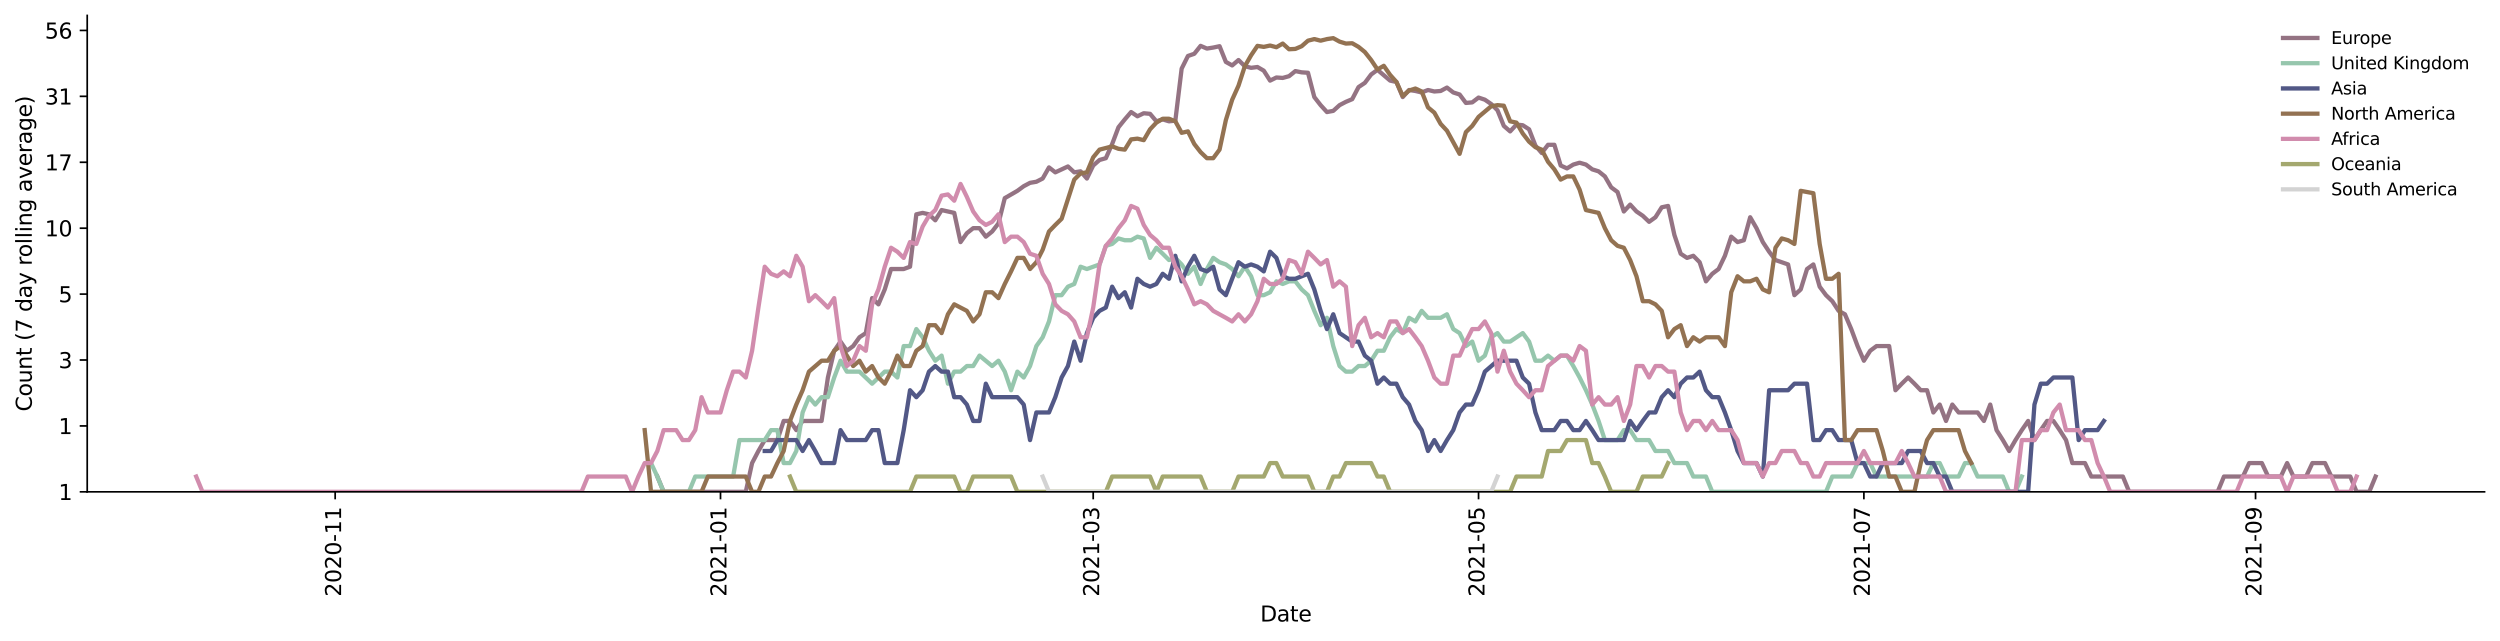 <?xml version="1.0" encoding="utf-8" standalone="no"?>
<!DOCTYPE svg PUBLIC "-//W3C//DTD SVG 1.1//EN"
  "http://www.w3.org/Graphics/SVG/1.1/DTD/svg11.dtd">
<svg height="298.621pt" version="1.1" viewBox="0 0 1163.803 298.621" width="1163.803pt" xmlns="http://www.w3.org/2000/svg" xmlns:xlink="http://www.w3.org/1999/xlink">
 <defs>
  <style type="text/css">*{stroke-linecap:butt;stroke-linejoin:round;}</style>
 </defs>
 <g id="figure_1">
  <g id="patch_1">
   <path d="M 0 298.621 
L 1163.803 298.621 
L 1163.803 0 
L 0 0 
z
" style="fill:#ffffff;"/>
  </g>
  <g id="axes_1">
   <g id="patch_2">
    <path d="M 40.603 228.96 
L 1156.603 228.96 
L 1156.603 7.2 
L 40.603 7.2 
z
" style="fill:#ffffff;"/>
   </g>
   <g id="matplotlib.axis_1">
    <g id="xtick_1">
     <g id="line2d_1">
      <defs>
       <path d="M 0 0 
L 0 3.5 
" id="mf8725aa352" style="stroke:#000000;stroke-width:0.8;"/>
      </defs>
      <g>
       <use style="stroke:#000000;stroke-width:0.8;" x="156.026" xlink:href="#mf8725aa352" y="228.96"/>
      </g>
     </g>
     <g id="text_1">
      <!-- 2020-11 -->
      <g transform="translate(158.785 277.743)rotate(-90)scale(0.1 -0.1)">
       <defs>
        <path d="M 1228 531 
L 3431 531 
L 3431 0 
L 469 0 
L 469 531 
Q 828 903 1448 1529 
Q 2069 2156 2228 2338 
Q 2531 2678 2651 2914 
Q 2772 3150 2772 3378 
Q 2772 3750 2511 3984 
Q 2250 4219 1831 4219 
Q 1534 4219 1204 4116 
Q 875 4013 500 3803 
L 500 4441 
Q 881 4594 1212 4672 
Q 1544 4750 1819 4750 
Q 2544 4750 2975 4387 
Q 3406 4025 3406 3419 
Q 3406 3131 3298 2873 
Q 3191 2616 2906 2266 
Q 2828 2175 2409 1742 
Q 1991 1309 1228 531 
z
" id="DejaVuSans-32" transform="scale(0.016)"/>
        <path d="M 2034 4250 
Q 1547 4250 1301 3770 
Q 1056 3291 1056 2328 
Q 1056 1369 1301 889 
Q 1547 409 2034 409 
Q 2525 409 2770 889 
Q 3016 1369 3016 2328 
Q 3016 3291 2770 3770 
Q 2525 4250 2034 4250 
z
M 2034 4750 
Q 2819 4750 3233 4129 
Q 3647 3509 3647 2328 
Q 3647 1150 3233 529 
Q 2819 -91 2034 -91 
Q 1250 -91 836 529 
Q 422 1150 422 2328 
Q 422 3509 836 4129 
Q 1250 4750 2034 4750 
z
" id="DejaVuSans-30" transform="scale(0.016)"/>
        <path d="M 313 2009 
L 1997 2009 
L 1997 1497 
L 313 1497 
L 313 2009 
z
" id="DejaVuSans-2d" transform="scale(0.016)"/>
        <path d="M 794 531 
L 1825 531 
L 1825 4091 
L 703 3866 
L 703 4441 
L 1819 4666 
L 2450 4666 
L 2450 531 
L 3481 531 
L 3481 0 
L 794 0 
L 794 531 
z
" id="DejaVuSans-31" transform="scale(0.016)"/>
       </defs>
       <use xlink:href="#DejaVuSans-32"/>
       <use x="63.623" xlink:href="#DejaVuSans-30"/>
       <use x="127.246" xlink:href="#DejaVuSans-32"/>
       <use x="190.869" xlink:href="#DejaVuSans-30"/>
       <use x="254.492" xlink:href="#DejaVuSans-2d"/>
       <use x="290.576" xlink:href="#DejaVuSans-31"/>
       <use x="354.199" xlink:href="#DejaVuSans-31"/>
      </g>
     </g>
    </g>
    <g id="xtick_2">
     <g id="line2d_2">
      <g>
       <use style="stroke:#000000;stroke-width:0.8;" x="335.409" xlink:href="#mf8725aa352" y="228.96"/>
      </g>
     </g>
     <g id="text_2">
      <!-- 2021-01 -->
      <g transform="translate(338.169 277.743)rotate(-90)scale(0.1 -0.1)">
       <use xlink:href="#DejaVuSans-32"/>
       <use x="63.623" xlink:href="#DejaVuSans-30"/>
       <use x="127.246" xlink:href="#DejaVuSans-32"/>
       <use x="190.869" xlink:href="#DejaVuSans-31"/>
       <use x="254.492" xlink:href="#DejaVuSans-2d"/>
       <use x="290.576" xlink:href="#DejaVuSans-30"/>
       <use x="354.199" xlink:href="#DejaVuSans-31"/>
      </g>
     </g>
    </g>
    <g id="xtick_3">
     <g id="line2d_3">
      <g>
       <use style="stroke:#000000;stroke-width:0.8;" x="508.911" xlink:href="#mf8725aa352" y="228.96"/>
      </g>
     </g>
     <g id="text_3">
      <!-- 2021-03 -->
      <g transform="translate(511.671 277.743)rotate(-90)scale(0.1 -0.1)">
       <defs>
        <path d="M 2597 2516 
Q 3050 2419 3304 2112 
Q 3559 1806 3559 1356 
Q 3559 666 3084 287 
Q 2609 -91 1734 -91 
Q 1441 -91 1130 -33 
Q 819 25 488 141 
L 488 750 
Q 750 597 1062 519 
Q 1375 441 1716 441 
Q 2309 441 2620 675 
Q 2931 909 2931 1356 
Q 2931 1769 2642 2001 
Q 2353 2234 1838 2234 
L 1294 2234 
L 1294 2753 
L 1863 2753 
Q 2328 2753 2575 2939 
Q 2822 3125 2822 3475 
Q 2822 3834 2567 4026 
Q 2313 4219 1838 4219 
Q 1578 4219 1281 4162 
Q 984 4106 628 3988 
L 628 4550 
Q 988 4650 1302 4700 
Q 1616 4750 1894 4750 
Q 2613 4750 3031 4423 
Q 3450 4097 3450 3541 
Q 3450 3153 3228 2886 
Q 3006 2619 2597 2516 
z
" id="DejaVuSans-33" transform="scale(0.016)"/>
       </defs>
       <use xlink:href="#DejaVuSans-32"/>
       <use x="63.623" xlink:href="#DejaVuSans-30"/>
       <use x="127.246" xlink:href="#DejaVuSans-32"/>
       <use x="190.869" xlink:href="#DejaVuSans-31"/>
       <use x="254.492" xlink:href="#DejaVuSans-2d"/>
       <use x="290.576" xlink:href="#DejaVuSans-30"/>
       <use x="354.199" xlink:href="#DejaVuSans-33"/>
      </g>
     </g>
    </g>
    <g id="xtick_4">
     <g id="line2d_4">
      <g>
       <use style="stroke:#000000;stroke-width:0.8;" x="688.295" xlink:href="#mf8725aa352" y="228.96"/>
      </g>
     </g>
     <g id="text_4">
      <!-- 2021-05 -->
      <g transform="translate(691.054 277.743)rotate(-90)scale(0.1 -0.1)">
       <defs>
        <path d="M 691 4666 
L 3169 4666 
L 3169 4134 
L 1269 4134 
L 1269 2991 
Q 1406 3038 1543 3061 
Q 1681 3084 1819 3084 
Q 2600 3084 3056 2656 
Q 3513 2228 3513 1497 
Q 3513 744 3044 326 
Q 2575 -91 1722 -91 
Q 1428 -91 1123 -41 
Q 819 9 494 109 
L 494 744 
Q 775 591 1075 516 
Q 1375 441 1709 441 
Q 2250 441 2565 725 
Q 2881 1009 2881 1497 
Q 2881 1984 2565 2268 
Q 2250 2553 1709 2553 
Q 1456 2553 1204 2497 
Q 953 2441 691 2322 
L 691 4666 
z
" id="DejaVuSans-35" transform="scale(0.016)"/>
       </defs>
       <use xlink:href="#DejaVuSans-32"/>
       <use x="63.623" xlink:href="#DejaVuSans-30"/>
       <use x="127.246" xlink:href="#DejaVuSans-32"/>
       <use x="190.869" xlink:href="#DejaVuSans-31"/>
       <use x="254.492" xlink:href="#DejaVuSans-2d"/>
       <use x="290.576" xlink:href="#DejaVuSans-30"/>
       <use x="354.199" xlink:href="#DejaVuSans-35"/>
      </g>
     </g>
    </g>
    <g id="xtick_5">
     <g id="line2d_5">
      <g>
       <use style="stroke:#000000;stroke-width:0.8;" x="867.678" xlink:href="#mf8725aa352" y="228.96"/>
      </g>
     </g>
     <g id="text_5">
      <!-- 2021-07 -->
      <g transform="translate(870.438 277.743)rotate(-90)scale(0.1 -0.1)">
       <defs>
        <path d="M 525 4666 
L 3525 4666 
L 3525 4397 
L 1831 0 
L 1172 0 
L 2766 4134 
L 525 4134 
L 525 4666 
z
" id="DejaVuSans-37" transform="scale(0.016)"/>
       </defs>
       <use xlink:href="#DejaVuSans-32"/>
       <use x="63.623" xlink:href="#DejaVuSans-30"/>
       <use x="127.246" xlink:href="#DejaVuSans-32"/>
       <use x="190.869" xlink:href="#DejaVuSans-31"/>
       <use x="254.492" xlink:href="#DejaVuSans-2d"/>
       <use x="290.576" xlink:href="#DejaVuSans-30"/>
       <use x="354.199" xlink:href="#DejaVuSans-37"/>
      </g>
     </g>
    </g>
    <g id="xtick_6">
     <g id="line2d_6">
      <g>
       <use style="stroke:#000000;stroke-width:0.8;" x="1050.002" xlink:href="#mf8725aa352" y="228.96"/>
      </g>
     </g>
     <g id="text_6">
      <!-- 2021-09 -->
      <g transform="translate(1052.762 277.743)rotate(-90)scale(0.1 -0.1)">
       <defs>
        <path d="M 703 97 
L 703 672 
Q 941 559 1184 500 
Q 1428 441 1663 441 
Q 2288 441 2617 861 
Q 2947 1281 2994 2138 
Q 2813 1869 2534 1725 
Q 2256 1581 1919 1581 
Q 1219 1581 811 2004 
Q 403 2428 403 3163 
Q 403 3881 828 4315 
Q 1253 4750 1959 4750 
Q 2769 4750 3195 4129 
Q 3622 3509 3622 2328 
Q 3622 1225 3098 567 
Q 2575 -91 1691 -91 
Q 1453 -91 1209 -44 
Q 966 3 703 97 
z
M 1959 2075 
Q 2384 2075 2632 2365 
Q 2881 2656 2881 3163 
Q 2881 3666 2632 3958 
Q 2384 4250 1959 4250 
Q 1534 4250 1286 3958 
Q 1038 3666 1038 3163 
Q 1038 2656 1286 2365 
Q 1534 2075 1959 2075 
z
" id="DejaVuSans-39" transform="scale(0.016)"/>
       </defs>
       <use xlink:href="#DejaVuSans-32"/>
       <use x="63.623" xlink:href="#DejaVuSans-30"/>
       <use x="127.246" xlink:href="#DejaVuSans-32"/>
       <use x="190.869" xlink:href="#DejaVuSans-31"/>
       <use x="254.492" xlink:href="#DejaVuSans-2d"/>
       <use x="290.576" xlink:href="#DejaVuSans-30"/>
       <use x="354.199" xlink:href="#DejaVuSans-39"/>
      </g>
     </g>
    </g>
    <g id="text_7">
     <!-- Date -->
     <g transform="translate(586.652 289.341)scale(0.1 -0.1)">
      <defs>
       <path d="M 1259 4147 
L 1259 519 
L 2022 519 
Q 2988 519 3436 956 
Q 3884 1394 3884 2338 
Q 3884 3275 3436 3711 
Q 2988 4147 2022 4147 
L 1259 4147 
z
M 628 4666 
L 1925 4666 
Q 3281 4666 3915 4102 
Q 4550 3538 4550 2338 
Q 4550 1131 3912 565 
Q 3275 0 1925 0 
L 628 0 
L 628 4666 
z
" id="DejaVuSans-44" transform="scale(0.016)"/>
       <path d="M 2194 1759 
Q 1497 1759 1228 1600 
Q 959 1441 959 1056 
Q 959 750 1161 570 
Q 1363 391 1709 391 
Q 2188 391 2477 730 
Q 2766 1069 2766 1631 
L 2766 1759 
L 2194 1759 
z
M 3341 1997 
L 3341 0 
L 2766 0 
L 2766 531 
Q 2569 213 2275 61 
Q 1981 -91 1556 -91 
Q 1019 -91 701 211 
Q 384 513 384 1019 
Q 384 1609 779 1909 
Q 1175 2209 1959 2209 
L 2766 2209 
L 2766 2266 
Q 2766 2663 2505 2880 
Q 2244 3097 1772 3097 
Q 1472 3097 1187 3025 
Q 903 2953 641 2809 
L 641 3341 
Q 956 3463 1253 3523 
Q 1550 3584 1831 3584 
Q 2591 3584 2966 3190 
Q 3341 2797 3341 1997 
z
" id="DejaVuSans-61" transform="scale(0.016)"/>
       <path d="M 1172 4494 
L 1172 3500 
L 2356 3500 
L 2356 3053 
L 1172 3053 
L 1172 1153 
Q 1172 725 1289 603 
Q 1406 481 1766 481 
L 2356 481 
L 2356 0 
L 1766 0 
Q 1100 0 847 248 
Q 594 497 594 1153 
L 594 3053 
L 172 3053 
L 172 3500 
L 594 3500 
L 594 4494 
L 1172 4494 
z
" id="DejaVuSans-74" transform="scale(0.016)"/>
       <path d="M 3597 1894 
L 3597 1613 
L 953 1613 
Q 991 1019 1311 708 
Q 1631 397 2203 397 
Q 2534 397 2845 478 
Q 3156 559 3463 722 
L 3463 178 
Q 3153 47 2828 -22 
Q 2503 -91 2169 -91 
Q 1331 -91 842 396 
Q 353 884 353 1716 
Q 353 2575 817 3079 
Q 1281 3584 2069 3584 
Q 2775 3584 3186 3129 
Q 3597 2675 3597 1894 
z
M 3022 2063 
Q 3016 2534 2758 2815 
Q 2500 3097 2075 3097 
Q 1594 3097 1305 2825 
Q 1016 2553 972 2059 
L 3022 2063 
z
" id="DejaVuSans-65" transform="scale(0.016)"/>
      </defs>
      <use xlink:href="#DejaVuSans-44"/>
      <use x="77.002" xlink:href="#DejaVuSans-61"/>
      <use x="138.281" xlink:href="#DejaVuSans-74"/>
      <use x="177.49" xlink:href="#DejaVuSans-65"/>
     </g>
    </g>
   </g>
   <g id="matplotlib.axis_2">
    <g id="ytick_1">
     <g id="line2d_7">
      <defs>
       <path d="M 0 0 
L -3.5 0 
" id="maf68c1c1a6" style="stroke:#000000;stroke-width:0.8;"/>
      </defs>
      <g>
       <use style="stroke:#000000;stroke-width:0.8;" x="40.603" xlink:href="#maf68c1c1a6" y="228.96"/>
      </g>
     </g>
     <g id="text_8">
      <!-- 1 -->
      <g transform="translate(27.241 232.759)scale(0.1 -0.1)">
       <use xlink:href="#DejaVuSans-31"/>
      </g>
     </g>
    </g>
    <g id="ytick_2">
     <g id="line2d_8">
      <g>
       <use style="stroke:#000000;stroke-width:0.8;" x="40.603" xlink:href="#maf68c1c1a6" y="198.276"/>
      </g>
     </g>
     <g id="text_9">
      <!-- 1 -->
      <g transform="translate(27.241 202.075)scale(0.1 -0.1)">
       <use xlink:href="#DejaVuSans-31"/>
      </g>
     </g>
    </g>
    <g id="ytick_3">
     <g id="line2d_9">
      <g>
       <use style="stroke:#000000;stroke-width:0.8;" x="40.603" xlink:href="#maf68c1c1a6" y="167.591"/>
      </g>
     </g>
     <g id="text_10">
      <!-- 3 -->
      <g transform="translate(27.241 171.391)scale(0.1 -0.1)">
       <use xlink:href="#DejaVuSans-33"/>
      </g>
     </g>
    </g>
    <g id="ytick_4">
     <g id="line2d_10">
      <g>
       <use style="stroke:#000000;stroke-width:0.8;" x="40.603" xlink:href="#maf68c1c1a6" y="136.907"/>
      </g>
     </g>
     <g id="text_11">
      <!-- 5 -->
      <g transform="translate(27.241 140.706)scale(0.1 -0.1)">
       <use xlink:href="#DejaVuSans-35"/>
      </g>
     </g>
    </g>
    <g id="ytick_5">
     <g id="line2d_11">
      <g>
       <use style="stroke:#000000;stroke-width:0.8;" x="40.603" xlink:href="#maf68c1c1a6" y="106.223"/>
      </g>
     </g>
     <g id="text_12">
      <!-- 10 -->
      <g transform="translate(20.878 110.022)scale(0.1 -0.1)">
       <use xlink:href="#DejaVuSans-31"/>
       <use x="63.623" xlink:href="#DejaVuSans-30"/>
      </g>
     </g>
    </g>
    <g id="ytick_6">
     <g id="line2d_12">
      <g>
       <use style="stroke:#000000;stroke-width:0.8;" x="40.603" xlink:href="#maf68c1c1a6" y="75.539"/>
      </g>
     </g>
     <g id="text_13">
      <!-- 17 -->
      <g transform="translate(20.878 79.338)scale(0.1 -0.1)">
       <use xlink:href="#DejaVuSans-31"/>
       <use x="63.623" xlink:href="#DejaVuSans-37"/>
      </g>
     </g>
    </g>
    <g id="ytick_7">
     <g id="line2d_13">
      <g>
       <use style="stroke:#000000;stroke-width:0.8;" x="40.603" xlink:href="#maf68c1c1a6" y="44.854"/>
      </g>
     </g>
     <g id="text_14">
      <!-- 31 -->
      <g transform="translate(20.878 48.653)scale(0.1 -0.1)">
       <use xlink:href="#DejaVuSans-33"/>
       <use x="63.623" xlink:href="#DejaVuSans-31"/>
      </g>
     </g>
    </g>
    <g id="ytick_8">
     <g id="line2d_14">
      <g>
       <use style="stroke:#000000;stroke-width:0.8;" x="40.603" xlink:href="#maf68c1c1a6" y="14.17"/>
      </g>
     </g>
     <g id="text_15">
      <!-- 56 -->
      <g transform="translate(20.878 17.969)scale(0.1 -0.1)">
       <defs>
        <path d="M 2113 2584 
Q 1688 2584 1439 2293 
Q 1191 2003 1191 1497 
Q 1191 994 1439 701 
Q 1688 409 2113 409 
Q 2538 409 2786 701 
Q 3034 994 3034 1497 
Q 3034 2003 2786 2293 
Q 2538 2584 2113 2584 
z
M 3366 4563 
L 3366 3988 
Q 3128 4100 2886 4159 
Q 2644 4219 2406 4219 
Q 1781 4219 1451 3797 
Q 1122 3375 1075 2522 
Q 1259 2794 1537 2939 
Q 1816 3084 2150 3084 
Q 2853 3084 3261 2657 
Q 3669 2231 3669 1497 
Q 3669 778 3244 343 
Q 2819 -91 2113 -91 
Q 1303 -91 875 529 
Q 447 1150 447 2328 
Q 447 3434 972 4092 
Q 1497 4750 2381 4750 
Q 2619 4750 2861 4703 
Q 3103 4656 3366 4563 
z
" id="DejaVuSans-36" transform="scale(0.016)"/>
       </defs>
       <use xlink:href="#DejaVuSans-35"/>
       <use x="63.623" xlink:href="#DejaVuSans-36"/>
      </g>
     </g>
    </g>
    <g id="text_16">
     <!-- Count (7 day rolling average) -->
     <g transform="translate(14.798 191.548)rotate(-90)scale(0.1 -0.1)">
      <defs>
       <path d="M 4122 4306 
L 4122 3641 
Q 3803 3938 3442 4084 
Q 3081 4231 2675 4231 
Q 1875 4231 1450 3742 
Q 1025 3253 1025 2328 
Q 1025 1406 1450 917 
Q 1875 428 2675 428 
Q 3081 428 3442 575 
Q 3803 722 4122 1019 
L 4122 359 
Q 3791 134 3420 21 
Q 3050 -91 2638 -91 
Q 1578 -91 968 557 
Q 359 1206 359 2328 
Q 359 3453 968 4101 
Q 1578 4750 2638 4750 
Q 3056 4750 3426 4639 
Q 3797 4528 4122 4306 
z
" id="DejaVuSans-43" transform="scale(0.016)"/>
       <path d="M 1959 3097 
Q 1497 3097 1228 2736 
Q 959 2375 959 1747 
Q 959 1119 1226 758 
Q 1494 397 1959 397 
Q 2419 397 2687 759 
Q 2956 1122 2956 1747 
Q 2956 2369 2687 2733 
Q 2419 3097 1959 3097 
z
M 1959 3584 
Q 2709 3584 3137 3096 
Q 3566 2609 3566 1747 
Q 3566 888 3137 398 
Q 2709 -91 1959 -91 
Q 1206 -91 779 398 
Q 353 888 353 1747 
Q 353 2609 779 3096 
Q 1206 3584 1959 3584 
z
" id="DejaVuSans-6f" transform="scale(0.016)"/>
       <path d="M 544 1381 
L 544 3500 
L 1119 3500 
L 1119 1403 
Q 1119 906 1312 657 
Q 1506 409 1894 409 
Q 2359 409 2629 706 
Q 2900 1003 2900 1516 
L 2900 3500 
L 3475 3500 
L 3475 0 
L 2900 0 
L 2900 538 
Q 2691 219 2414 64 
Q 2138 -91 1772 -91 
Q 1169 -91 856 284 
Q 544 659 544 1381 
z
M 1991 3584 
L 1991 3584 
z
" id="DejaVuSans-75" transform="scale(0.016)"/>
       <path d="M 3513 2113 
L 3513 0 
L 2938 0 
L 2938 2094 
Q 2938 2591 2744 2837 
Q 2550 3084 2163 3084 
Q 1697 3084 1428 2787 
Q 1159 2491 1159 1978 
L 1159 0 
L 581 0 
L 581 3500 
L 1159 3500 
L 1159 2956 
Q 1366 3272 1645 3428 
Q 1925 3584 2291 3584 
Q 2894 3584 3203 3211 
Q 3513 2838 3513 2113 
z
" id="DejaVuSans-6e" transform="scale(0.016)"/>
       <path id="DejaVuSans-20" transform="scale(0.016)"/>
       <path d="M 1984 4856 
Q 1566 4138 1362 3434 
Q 1159 2731 1159 2009 
Q 1159 1288 1364 580 
Q 1569 -128 1984 -844 
L 1484 -844 
Q 1016 -109 783 600 
Q 550 1309 550 2009 
Q 550 2706 781 3412 
Q 1013 4119 1484 4856 
L 1984 4856 
z
" id="DejaVuSans-28" transform="scale(0.016)"/>
       <path d="M 2906 2969 
L 2906 4863 
L 3481 4863 
L 3481 0 
L 2906 0 
L 2906 525 
Q 2725 213 2448 61 
Q 2172 -91 1784 -91 
Q 1150 -91 751 415 
Q 353 922 353 1747 
Q 353 2572 751 3078 
Q 1150 3584 1784 3584 
Q 2172 3584 2448 3432 
Q 2725 3281 2906 2969 
z
M 947 1747 
Q 947 1113 1208 752 
Q 1469 391 1925 391 
Q 2381 391 2643 752 
Q 2906 1113 2906 1747 
Q 2906 2381 2643 2742 
Q 2381 3103 1925 3103 
Q 1469 3103 1208 2742 
Q 947 2381 947 1747 
z
" id="DejaVuSans-64" transform="scale(0.016)"/>
       <path d="M 2059 -325 
Q 1816 -950 1584 -1140 
Q 1353 -1331 966 -1331 
L 506 -1331 
L 506 -850 
L 844 -850 
Q 1081 -850 1212 -737 
Q 1344 -625 1503 -206 
L 1606 56 
L 191 3500 
L 800 3500 
L 1894 763 
L 2988 3500 
L 3597 3500 
L 2059 -325 
z
" id="DejaVuSans-79" transform="scale(0.016)"/>
       <path d="M 2631 2963 
Q 2534 3019 2420 3045 
Q 2306 3072 2169 3072 
Q 1681 3072 1420 2755 
Q 1159 2438 1159 1844 
L 1159 0 
L 581 0 
L 581 3500 
L 1159 3500 
L 1159 2956 
Q 1341 3275 1631 3429 
Q 1922 3584 2338 3584 
Q 2397 3584 2469 3576 
Q 2541 3569 2628 3553 
L 2631 2963 
z
" id="DejaVuSans-72" transform="scale(0.016)"/>
       <path d="M 603 4863 
L 1178 4863 
L 1178 0 
L 603 0 
L 603 4863 
z
" id="DejaVuSans-6c" transform="scale(0.016)"/>
       <path d="M 603 3500 
L 1178 3500 
L 1178 0 
L 603 0 
L 603 3500 
z
M 603 4863 
L 1178 4863 
L 1178 4134 
L 603 4134 
L 603 4863 
z
" id="DejaVuSans-69" transform="scale(0.016)"/>
       <path d="M 2906 1791 
Q 2906 2416 2648 2759 
Q 2391 3103 1925 3103 
Q 1463 3103 1205 2759 
Q 947 2416 947 1791 
Q 947 1169 1205 825 
Q 1463 481 1925 481 
Q 2391 481 2648 825 
Q 2906 1169 2906 1791 
z
M 3481 434 
Q 3481 -459 3084 -895 
Q 2688 -1331 1869 -1331 
Q 1566 -1331 1297 -1286 
Q 1028 -1241 775 -1147 
L 775 -588 
Q 1028 -725 1275 -790 
Q 1522 -856 1778 -856 
Q 2344 -856 2625 -561 
Q 2906 -266 2906 331 
L 2906 616 
Q 2728 306 2450 153 
Q 2172 0 1784 0 
Q 1141 0 747 490 
Q 353 981 353 1791 
Q 353 2603 747 3093 
Q 1141 3584 1784 3584 
Q 2172 3584 2450 3431 
Q 2728 3278 2906 2969 
L 2906 3500 
L 3481 3500 
L 3481 434 
z
" id="DejaVuSans-67" transform="scale(0.016)"/>
       <path d="M 191 3500 
L 800 3500 
L 1894 563 
L 2988 3500 
L 3597 3500 
L 2284 0 
L 1503 0 
L 191 3500 
z
" id="DejaVuSans-76" transform="scale(0.016)"/>
       <path d="M 513 4856 
L 1013 4856 
Q 1481 4119 1714 3412 
Q 1947 2706 1947 2009 
Q 1947 1309 1714 600 
Q 1481 -109 1013 -844 
L 513 -844 
Q 928 -128 1133 580 
Q 1338 1288 1338 2009 
Q 1338 2731 1133 3434 
Q 928 4138 513 4856 
z
" id="DejaVuSans-29" transform="scale(0.016)"/>
      </defs>
      <use xlink:href="#DejaVuSans-43"/>
      <use x="69.824" xlink:href="#DejaVuSans-6f"/>
      <use x="131.006" xlink:href="#DejaVuSans-75"/>
      <use x="194.385" xlink:href="#DejaVuSans-6e"/>
      <use x="257.764" xlink:href="#DejaVuSans-74"/>
      <use x="296.973" xlink:href="#DejaVuSans-20"/>
      <use x="328.76" xlink:href="#DejaVuSans-28"/>
      <use x="367.773" xlink:href="#DejaVuSans-37"/>
      <use x="431.396" xlink:href="#DejaVuSans-20"/>
      <use x="463.184" xlink:href="#DejaVuSans-64"/>
      <use x="526.66" xlink:href="#DejaVuSans-61"/>
      <use x="587.939" xlink:href="#DejaVuSans-79"/>
      <use x="647.119" xlink:href="#DejaVuSans-20"/>
      <use x="678.906" xlink:href="#DejaVuSans-72"/>
      <use x="717.77" xlink:href="#DejaVuSans-6f"/>
      <use x="778.951" xlink:href="#DejaVuSans-6c"/>
      <use x="806.734" xlink:href="#DejaVuSans-6c"/>
      <use x="834.518" xlink:href="#DejaVuSans-69"/>
      <use x="862.301" xlink:href="#DejaVuSans-6e"/>
      <use x="925.68" xlink:href="#DejaVuSans-67"/>
      <use x="989.156" xlink:href="#DejaVuSans-20"/>
      <use x="1020.943" xlink:href="#DejaVuSans-61"/>
      <use x="1082.223" xlink:href="#DejaVuSans-76"/>
      <use x="1141.402" xlink:href="#DejaVuSans-65"/>
      <use x="1202.926" xlink:href="#DejaVuSans-72"/>
      <use x="1244.039" xlink:href="#DejaVuSans-61"/>
      <use x="1305.318" xlink:href="#DejaVuSans-67"/>
      <use x="1368.795" xlink:href="#DejaVuSans-65"/>
      <use x="1430.318" xlink:href="#DejaVuSans-29"/>
     </g>
    </g>
   </g>
   <g id="line2d_15">
    <path clip-path="url(#p7d8abcdb74)" d="M 306.002 221.842 
L 308.943 228.96 
L 347.172 228.96 
L 350.113 215.564 
L 353.054 209.948 
L 355.994 204.867 
L 361.876 204.867 
L 364.817 195.963 
L 367.757 195.963 
L 370.698 200.229 
L 373.639 195.963 
L 382.461 195.963 
L 385.402 175.734 
L 388.342 163.282 
L 391.283 159.015 
L 394.224 163.282 
L 397.164 161.106 
L 400.105 157.003 
L 403.046 155.065 
L 405.987 138.787 
L 408.927 141.669 
L 411.868 134.736 
L 414.809 125.235 
L 420.69 125.235 
L 423.631 124.158 
L 426.572 99.776 
L 429.512 99.105 
L 432.453 99.776 
L 435.394 102.545 
L 438.334 97.789 
L 444.216 99.105 
L 447.156 112.692 
L 450.097 108.558 
L 453.038 106.223 
L 455.979 106.223 
L 458.919 110.173 
L 461.86 107.768 
L 464.801 103.986 
L 467.741 92.238 
L 473.623 88.834 
L 476.564 86.68 
L 479.504 85.12 
L 482.445 84.61 
L 485.386 83.108 
L 488.326 77.938 
L 491.267 80.226 
L 497.149 77.492 
L 500.089 80.226 
L 503.03 79.761 
L 505.971 83.108 
L 508.911 77.05 
L 511.852 74.47 
L 514.793 73.637 
L 517.734 67.038 
L 520.674 59.24 
L 523.615 55.584 
L 526.556 52.162 
L 529.496 54.131 
L 532.437 52.717 
L 535.378 52.997 
L 538.319 56.475 
L 541.259 55.584 
L 544.2 56.475 
L 547.141 56.176 
L 550.081 31.948 
L 553.022 26.049 
L 555.963 25.044 
L 558.904 21.355 
L 561.844 22.609 
L 564.785 22.135 
L 567.726 21.51 
L 570.666 28.828 
L 573.607 30.457 
L 576.548 27.944 
L 579.489 30.826 
L 582.429 31.572 
L 585.37 31.197 
L 588.311 32.902 
L 591.251 37.522 
L 594.192 36.073 
L 597.133 36.278 
L 600.073 35.464 
L 603.014 33.095 
L 605.955 33.677 
L 608.896 33.873 
L 611.836 45.183 
L 614.777 48.947 
L 617.718 52.162 
L 620.658 51.613 
L 623.599 48.947 
L 626.54 47.409 
L 629.481 46.161 
L 632.421 40.545 
L 635.362 38.582 
L 638.303 34.663 
L 641.243 32.518 
L 647.125 37.522 
L 650.066 38.156 
L 653.006 45.183 
L 655.947 41.894 
L 658.888 42.352 
L 661.828 43.045 
L 664.769 41.894 
L 667.71 42.582 
L 670.651 42.352 
L 673.591 40.767 
L 676.532 43.045 
L 679.473 43.985 
L 682.413 47.917 
L 685.354 47.662 
L 688.295 45.425 
L 691.236 46.408 
L 694.176 48.429 
L 697.117 51.34 
L 700.058 58.613 
L 702.998 61.167 
L 705.939 57.993 
L 708.88 58.302 
L 711.821 60.195 
L 714.761 67.774 
L 717.702 71.214 
L 720.643 67.405 
L 723.583 67.405 
L 726.524 77.05 
L 729.465 78.388 
L 732.405 76.611 
L 735.346 75.744 
L 738.287 76.611 
L 741.228 78.842 
L 744.168 79.761 
L 747.109 82.13 
L 750.05 87.211 
L 752.99 89.387 
L 755.931 98.443 
L 758.872 95.25 
L 761.813 98.443 
L 764.753 100.455 
L 767.694 103.261 
L 770.635 101.142 
L 773.575 96.504 
L 776.516 95.873 
L 779.457 109.359 
L 782.398 118.117 
L 785.338 120.056 
L 788.279 119.078 
L 791.22 122.068 
L 794.16 130.972 
L 797.101 127.456 
L 800.042 125.235 
L 802.983 119.078 
L 805.923 110.173 
L 808.864 112.692 
L 811.805 111.839 
L 814.745 101.142 
L 817.686 106.223 
L 820.627 112.692 
L 823.568 117.174 
L 826.508 121.052 
L 832.39 123.103 
L 835.33 137.402 
L 838.271 134.736 
L 841.212 125.235 
L 844.153 123.103 
L 847.093 133.452 
L 850.034 137.402 
L 852.975 140.208 
L 855.915 144.716 
L 858.856 146.307 
L 861.797 153.194 
L 864.738 161.106 
L 867.678 167.92 
L 870.619 163.282 
L 873.56 161.106 
L 879.441 161.106 
L 882.382 181.663 
L 885.322 178.616 
L 888.263 175.734 
L 891.204 178.616 
L 894.145 181.663 
L 897.085 181.663 
L 900.026 192.012 
L 902.967 188.335 
L 905.907 195.963 
L 908.848 188.335 
L 911.789 192.012 
L 920.611 192.012 
L 923.552 195.963 
L 926.492 188.335 
L 929.433 200.229 
L 932.374 204.867 
L 935.315 209.948 
L 938.255 204.867 
L 941.196 200.229 
L 944.137 195.963 
L 947.077 204.867 
L 950.018 200.229 
L 952.959 195.963 
L 955.9 195.963 
L 958.84 200.229 
L 961.781 204.867 
L 964.722 215.564 
L 970.603 215.564 
L 973.544 221.842 
L 988.247 221.842 
L 991.188 228.96 
L 1032.358 228.96 
L 1035.299 221.842 
L 1044.121 221.842 
L 1047.062 215.564 
L 1052.943 215.564 
L 1055.884 221.842 
L 1061.765 221.842 
L 1064.706 215.564 
L 1067.647 221.842 
L 1073.528 221.842 
L 1076.469 215.564 
L 1082.35 215.564 
L 1085.291 221.842 
L 1094.113 221.842 
L 1097.054 228.96 
L 1102.935 228.96 
L 1105.876 221.842 
L 1105.876 221.842 
" style="fill:none;stroke:#947383;stroke-linecap:square;stroke-width:2;"/>
   </g>
   <g id="line2d_16">
    <path clip-path="url(#p7d8abcdb74)" d="M 303.062 215.564 
L 306.002 221.842 
L 308.943 228.96 
L 320.706 228.96 
L 323.647 221.842 
L 341.291 221.842 
L 344.232 204.867 
L 355.994 204.867 
L 358.935 200.229 
L 361.876 200.229 
L 364.817 215.564 
L 367.757 215.564 
L 370.698 209.948 
L 373.639 192.012 
L 376.579 184.895 
L 379.52 188.335 
L 382.461 184.895 
L 385.402 184.895 
L 388.342 175.734 
L 391.283 167.92 
L 394.224 173 
L 400.105 173 
L 405.987 178.616 
L 411.868 173 
L 414.809 173 
L 417.749 175.734 
L 420.69 161.106 
L 423.631 161.106 
L 426.572 153.194 
L 429.512 157.003 
L 432.453 163.282 
L 435.394 167.92 
L 438.334 165.55 
L 441.275 178.616 
L 444.216 173 
L 447.156 173 
L 450.097 170.399 
L 453.038 170.399 
L 455.979 165.55 
L 461.86 170.399 
L 464.801 167.92 
L 467.741 173 
L 470.682 181.663 
L 473.623 173 
L 476.564 175.734 
L 479.504 170.399 
L 482.445 161.106 
L 485.386 157.003 
L 488.326 149.639 
L 491.267 137.402 
L 494.208 137.402 
L 497.149 133.452 
L 500.089 132.198 
L 503.03 124.158 
L 505.971 125.235 
L 511.852 123.103 
L 514.793 114.44 
L 517.734 113.559 
L 520.674 110.999 
L 523.615 111.839 
L 526.556 111.839 
L 529.496 110.173 
L 532.437 110.999 
L 535.378 120.056 
L 538.319 115.336 
L 541.259 118.117 
L 544.2 121.052 
L 547.141 120.056 
L 550.081 123.103 
L 553.022 127.456 
L 555.963 124.158 
L 558.904 132.198 
L 561.844 125.235 
L 564.785 120.056 
L 567.726 122.068 
L 570.666 123.103 
L 573.607 125.235 
L 576.548 128.603 
L 579.489 124.158 
L 582.429 128.603 
L 585.37 137.402 
L 588.311 137.402 
L 591.251 136.053 
L 594.192 130.972 
L 597.133 132.198 
L 600.073 130.972 
L 603.014 130.972 
L 605.955 134.736 
L 608.896 137.402 
L 611.836 144.716 
L 614.777 151.387 
L 617.718 147.947 
L 620.658 161.106 
L 623.599 170.399 
L 626.54 173 
L 629.481 173 
L 632.421 170.399 
L 635.362 170.399 
L 638.303 167.92 
L 641.243 163.282 
L 644.184 163.282 
L 647.125 157.003 
L 650.066 153.194 
L 653.006 155.065 
L 655.947 147.947 
L 658.888 149.639 
L 661.828 144.716 
L 664.769 147.947 
L 670.651 147.947 
L 673.591 146.307 
L 676.532 153.194 
L 679.473 155.065 
L 682.413 161.106 
L 685.354 159.015 
L 688.295 167.92 
L 691.236 165.55 
L 694.176 157.003 
L 697.117 155.065 
L 700.058 159.015 
L 702.998 159.015 
L 708.88 155.065 
L 711.821 159.015 
L 714.761 167.92 
L 717.702 167.92 
L 720.643 165.55 
L 723.583 167.92 
L 726.524 165.55 
L 729.465 165.55 
L 732.405 170.399 
L 735.346 175.734 
L 738.287 181.663 
L 741.228 188.335 
L 744.168 195.963 
L 747.109 204.867 
L 752.99 204.867 
L 755.931 200.229 
L 758.872 200.229 
L 761.813 204.867 
L 767.694 204.867 
L 770.635 209.948 
L 776.516 209.948 
L 779.457 215.564 
L 785.338 215.564 
L 788.279 221.842 
L 794.16 221.842 
L 797.101 228.96 
L 850.034 228.96 
L 852.975 221.842 
L 861.797 221.842 
L 864.738 215.564 
L 870.619 215.564 
L 873.56 221.842 
L 897.085 221.842 
L 900.026 215.564 
L 902.967 215.564 
L 905.907 221.842 
L 911.789 221.842 
L 914.73 215.564 
L 917.67 215.564 
L 920.611 221.842 
L 932.374 221.842 
L 935.315 228.96 
L 938.255 228.96 
L 941.196 221.842 
L 941.196 221.842 
" style="fill:none;stroke:#96c6ad;stroke-linecap:square;stroke-width:2;"/>
   </g>
   <g id="line2d_17">
    <path clip-path="url(#p7d8abcdb74)" d="M 355.994 209.948 
L 358.935 209.948 
L 361.876 204.867 
L 370.698 204.867 
L 373.639 209.948 
L 376.579 204.867 
L 379.52 209.948 
L 382.461 215.564 
L 388.342 215.564 
L 391.283 200.229 
L 394.224 204.867 
L 403.046 204.867 
L 405.987 200.229 
L 408.927 200.229 
L 411.868 215.564 
L 417.749 215.564 
L 420.69 200.229 
L 423.631 181.663 
L 426.572 184.895 
L 429.512 181.663 
L 432.453 173 
L 435.394 170.399 
L 438.334 173 
L 441.275 173 
L 444.216 184.895 
L 447.156 184.895 
L 450.097 188.335 
L 453.038 195.963 
L 455.979 195.963 
L 458.919 178.616 
L 461.86 184.895 
L 473.623 184.895 
L 476.564 188.335 
L 479.504 204.867 
L 482.445 192.012 
L 488.326 192.012 
L 491.267 184.895 
L 494.208 175.734 
L 497.149 170.399 
L 500.089 159.015 
L 503.03 167.92 
L 505.971 155.065 
L 508.911 147.947 
L 511.852 144.716 
L 514.793 143.17 
L 517.734 133.452 
L 520.674 138.787 
L 523.615 136.053 
L 526.556 143.17 
L 529.496 129.774 
L 532.437 132.198 
L 535.378 133.452 
L 538.319 132.198 
L 541.259 127.456 
L 544.2 129.774 
L 547.141 119.078 
L 550.081 130.972 
L 553.022 124.158 
L 555.963 119.078 
L 558.904 125.235 
L 561.844 126.334 
L 564.785 124.158 
L 567.726 134.736 
L 570.666 137.402 
L 576.548 122.068 
L 579.489 124.158 
L 582.429 123.103 
L 585.37 124.158 
L 588.311 126.334 
L 591.251 117.174 
L 594.192 120.056 
L 597.133 128.603 
L 600.073 129.774 
L 603.014 129.774 
L 608.896 127.456 
L 611.836 134.736 
L 614.777 144.716 
L 617.718 153.194 
L 620.658 146.307 
L 623.599 155.065 
L 629.481 159.015 
L 632.421 159.015 
L 635.362 165.55 
L 638.303 167.92 
L 641.243 178.616 
L 644.184 175.734 
L 647.125 178.616 
L 650.066 178.616 
L 653.006 184.895 
L 655.947 188.335 
L 658.888 195.963 
L 661.828 200.229 
L 664.769 209.948 
L 667.71 204.867 
L 670.651 209.948 
L 673.591 204.867 
L 676.532 200.229 
L 679.473 192.012 
L 682.413 188.335 
L 685.354 188.335 
L 688.295 181.663 
L 691.236 173 
L 697.117 167.92 
L 705.939 167.92 
L 708.88 175.734 
L 711.821 178.616 
L 714.761 192.012 
L 717.702 200.229 
L 723.583 200.229 
L 726.524 195.963 
L 729.465 195.963 
L 732.405 200.229 
L 735.346 200.229 
L 738.287 195.963 
L 741.228 200.229 
L 744.168 204.867 
L 755.931 204.867 
L 758.872 195.963 
L 761.813 200.229 
L 764.753 195.963 
L 767.694 192.012 
L 770.635 192.012 
L 773.575 184.895 
L 776.516 181.663 
L 779.457 184.895 
L 782.398 178.616 
L 785.338 175.734 
L 788.279 175.734 
L 791.22 173 
L 794.16 181.663 
L 797.101 184.895 
L 800.042 184.895 
L 802.983 192.012 
L 805.923 200.229 
L 808.864 209.948 
L 811.805 215.564 
L 817.686 215.564 
L 820.627 221.842 
L 823.568 181.663 
L 832.39 181.663 
L 835.33 178.616 
L 841.212 178.616 
L 844.153 204.867 
L 847.093 204.867 
L 850.034 200.229 
L 852.975 200.229 
L 855.915 204.867 
L 861.797 204.867 
L 864.738 215.564 
L 867.678 215.564 
L 870.619 221.842 
L 873.56 221.842 
L 876.5 215.564 
L 885.322 215.564 
L 888.263 209.948 
L 894.145 209.948 
L 897.085 215.564 
L 900.026 215.564 
L 902.967 221.842 
L 905.907 221.842 
L 908.848 228.96 
L 944.137 228.96 
L 947.077 188.335 
L 950.018 178.616 
L 952.959 178.616 
L 955.9 175.734 
L 964.722 175.734 
L 967.662 204.867 
L 970.603 200.229 
L 976.485 200.229 
L 979.425 195.963 
L 979.425 195.963 
" style="fill:none;stroke:#525886;stroke-linecap:square;stroke-width:2;"/>
   </g>
   <g id="line2d_18">
    <path clip-path="url(#p7d8abcdb74)" d="M 300.121 200.229 
L 303.062 228.96 
L 326.587 228.96 
L 329.528 221.842 
L 347.172 221.842 
L 350.113 228.96 
L 353.054 228.96 
L 355.994 221.842 
L 358.935 221.842 
L 361.876 215.564 
L 364.817 209.948 
L 367.757 195.963 
L 370.698 188.335 
L 373.639 181.663 
L 376.579 173 
L 382.461 167.92 
L 385.402 167.92 
L 388.342 163.282 
L 391.283 161.106 
L 394.224 165.55 
L 397.164 170.399 
L 400.105 167.92 
L 403.046 173 
L 405.987 170.399 
L 408.927 175.734 
L 411.868 178.616 
L 414.809 173 
L 417.749 165.55 
L 420.69 170.399 
L 423.631 170.399 
L 426.572 163.282 
L 429.512 161.106 
L 432.453 151.387 
L 435.394 151.387 
L 438.334 155.065 
L 441.275 146.307 
L 444.216 141.669 
L 450.097 144.716 
L 453.038 149.639 
L 455.979 146.307 
L 458.919 136.053 
L 461.86 136.053 
L 464.801 138.787 
L 467.741 132.198 
L 470.682 126.334 
L 473.623 120.056 
L 476.564 120.056 
L 479.504 125.235 
L 482.445 122.068 
L 485.386 116.247 
L 488.326 107.768 
L 491.267 104.721 
L 494.208 101.839 
L 500.089 83.604 
L 503.03 80.696 
L 505.971 80.226 
L 508.911 73.225 
L 511.852 69.657 
L 517.734 68.145 
L 520.674 69.275 
L 523.615 69.657 
L 526.556 64.892 
L 529.496 64.542 
L 532.437 65.243 
L 535.378 60.195 
L 538.319 57.077 
L 541.259 55.29 
L 544.2 55.29 
L 547.141 56.475 
L 550.081 61.825 
L 553.022 61.167 
L 555.963 67.038 
L 558.904 70.82 
L 561.844 73.637 
L 564.785 73.637 
L 567.726 69.657 
L 570.666 55.879 
L 573.607 46.408 
L 576.548 39.882 
L 579.489 30.826 
L 582.429 25.712 
L 585.37 21.355 
L 588.311 21.822 
L 591.251 21.2 
L 594.192 21.978 
L 597.133 20.281 
L 600.073 22.927 
L 603.014 22.768 
L 605.955 21.51 
L 608.896 18.932 
L 611.836 18.196 
L 614.777 18.932 
L 617.718 18.196 
L 620.658 17.76 
L 623.599 19.378 
L 626.54 20.281 
L 629.481 20.129 
L 632.421 21.822 
L 635.362 24.22 
L 638.303 27.944 
L 641.243 32.328 
L 644.184 30.641 
L 647.125 34.862 
L 650.066 38.156 
L 653.006 44.7 
L 655.947 42.122 
L 658.888 41.215 
L 661.828 42.582 
L 664.769 49.997 
L 667.71 52.439 
L 670.651 57.686 
L 673.591 60.841 
L 679.473 71.61 
L 682.413 61.495 
L 685.354 58.613 
L 688.295 54.419 
L 694.176 49.469 
L 697.117 48.947 
L 700.058 49.207 
L 702.998 56.475 
L 705.939 57.077 
L 708.88 62.157 
L 711.821 65.954 
L 714.761 68.519 
L 717.702 69.657 
L 720.643 75.316 
L 723.583 78.842 
L 726.524 83.604 
L 729.465 82.13 
L 732.405 82.13 
L 735.346 88.287 
L 738.287 97.789 
L 744.168 99.105 
L 747.109 106.223 
L 750.05 111.839 
L 752.99 114.44 
L 755.931 115.336 
L 758.872 121.052 
L 761.813 128.603 
L 764.753 140.208 
L 767.694 140.208 
L 770.635 141.669 
L 773.575 144.716 
L 776.516 157.003 
L 779.457 153.194 
L 782.398 151.387 
L 785.338 161.106 
L 788.279 157.003 
L 791.22 159.015 
L 794.16 157.003 
L 800.042 157.003 
L 802.983 161.106 
L 805.923 136.053 
L 808.864 128.603 
L 811.805 130.972 
L 814.745 130.972 
L 817.686 129.774 
L 820.627 134.736 
L 823.568 136.053 
L 826.508 115.336 
L 829.449 110.999 
L 832.39 111.839 
L 835.33 113.559 
L 838.271 88.834 
L 844.153 89.945 
L 847.093 113.559 
L 850.034 129.774 
L 852.975 129.774 
L 855.915 127.456 
L 858.856 204.867 
L 861.797 204.867 
L 864.738 200.229 
L 873.56 200.229 
L 876.5 209.948 
L 879.441 221.842 
L 882.382 221.842 
L 885.322 228.96 
L 891.204 228.96 
L 894.145 215.564 
L 897.085 204.867 
L 900.026 200.229 
L 911.789 200.229 
L 914.73 209.948 
L 917.67 215.564 
L 917.67 215.564 
" style="fill:none;stroke:#937252;stroke-linecap:square;stroke-width:2;"/>
   </g>
   <g id="line2d_19">
    <path clip-path="url(#p7d8abcdb74)" d="M 91.33 221.842 
L 94.271 228.96 
L 270.714 228.96 
L 273.655 221.842 
L 291.299 221.842 
L 294.239 228.96 
L 297.18 221.842 
L 300.121 215.564 
L 303.062 215.564 
L 306.002 209.948 
L 308.943 200.229 
L 314.824 200.229 
L 317.765 204.867 
L 320.706 204.867 
L 323.647 200.229 
L 326.587 184.895 
L 329.528 192.012 
L 335.409 192.012 
L 338.35 181.663 
L 341.291 173 
L 344.232 173 
L 347.172 175.734 
L 350.113 163.282 
L 353.054 143.17 
L 355.994 124.158 
L 358.935 127.456 
L 361.876 128.603 
L 364.817 126.334 
L 367.757 128.603 
L 370.698 119.078 
L 373.639 124.158 
L 376.579 140.208 
L 379.52 137.402 
L 382.461 140.208 
L 385.402 143.17 
L 388.342 138.787 
L 391.283 161.106 
L 394.224 170.399 
L 397.164 167.92 
L 400.105 161.106 
L 403.046 163.282 
L 405.987 141.669 
L 408.927 134.736 
L 411.868 124.158 
L 414.809 115.336 
L 417.749 117.174 
L 420.69 120.056 
L 423.631 112.692 
L 426.572 113.559 
L 429.512 105.467 
L 432.453 100.455 
L 435.394 97.789 
L 438.334 91.079 
L 441.275 90.509 
L 444.216 93.422 
L 447.156 85.635 
L 450.097 91.655 
L 453.038 98.443 
L 455.979 102.545 
L 458.919 104.721 
L 461.86 103.261 
L 464.801 99.776 
L 467.741 112.692 
L 470.682 110.173 
L 473.623 110.173 
L 476.564 112.692 
L 479.504 118.117 
L 482.445 119.078 
L 485.386 127.456 
L 488.326 132.198 
L 491.267 141.669 
L 494.208 144.716 
L 497.149 146.307 
L 500.089 149.639 
L 503.03 157.003 
L 505.971 157.003 
L 508.911 143.17 
L 511.852 123.103 
L 514.793 114.44 
L 517.734 110.999 
L 520.674 106.223 
L 523.615 102.545 
L 526.556 95.873 
L 529.496 97.143 
L 532.437 104.721 
L 535.378 109.359 
L 538.319 111.839 
L 541.259 115.336 
L 544.2 115.336 
L 547.141 124.158 
L 550.081 128.603 
L 553.022 134.736 
L 555.963 141.669 
L 558.904 140.208 
L 561.844 141.669 
L 564.785 144.716 
L 570.666 147.947 
L 573.607 149.639 
L 576.548 146.307 
L 579.489 149.639 
L 582.429 146.307 
L 585.37 140.208 
L 588.311 129.774 
L 591.251 132.198 
L 594.192 132.198 
L 597.133 129.774 
L 600.073 121.052 
L 603.014 122.068 
L 605.955 127.456 
L 608.896 117.174 
L 611.836 120.056 
L 614.777 123.103 
L 617.718 121.052 
L 620.658 133.452 
L 623.599 130.972 
L 626.54 133.452 
L 629.481 161.106 
L 632.421 151.387 
L 635.362 147.947 
L 638.303 157.003 
L 641.243 155.065 
L 644.184 157.003 
L 647.125 149.639 
L 650.066 149.639 
L 653.006 155.065 
L 655.947 153.194 
L 658.888 157.003 
L 661.828 161.106 
L 664.769 167.92 
L 667.71 175.734 
L 670.651 178.616 
L 673.591 178.616 
L 676.532 165.55 
L 679.473 165.55 
L 682.413 159.015 
L 685.354 153.194 
L 688.295 153.194 
L 691.236 149.639 
L 694.176 155.065 
L 697.117 173 
L 700.058 163.282 
L 702.998 173 
L 705.939 178.616 
L 708.88 181.663 
L 711.821 184.895 
L 714.761 181.663 
L 717.702 181.663 
L 720.643 170.399 
L 726.524 165.55 
L 729.465 165.55 
L 732.405 167.92 
L 735.346 161.106 
L 738.287 163.282 
L 741.228 188.335 
L 744.168 184.895 
L 747.109 188.335 
L 750.05 188.335 
L 752.99 184.895 
L 755.931 195.963 
L 758.872 188.335 
L 761.813 170.399 
L 764.753 170.399 
L 767.694 175.734 
L 770.635 170.399 
L 773.575 170.399 
L 776.516 173 
L 779.457 173 
L 782.398 192.012 
L 785.338 200.229 
L 788.279 195.963 
L 791.22 195.963 
L 794.16 200.229 
L 797.101 195.963 
L 800.042 200.229 
L 805.923 200.229 
L 808.864 204.867 
L 811.805 215.564 
L 817.686 215.564 
L 820.627 221.842 
L 823.568 215.564 
L 826.508 215.564 
L 829.449 209.948 
L 835.33 209.948 
L 838.271 215.564 
L 841.212 215.564 
L 844.153 221.842 
L 847.093 221.842 
L 850.034 215.564 
L 864.738 215.564 
L 867.678 209.948 
L 870.619 215.564 
L 882.382 215.564 
L 885.322 209.948 
L 888.263 215.564 
L 891.204 221.842 
L 902.967 221.842 
L 905.907 228.96 
L 938.255 228.96 
L 941.196 204.867 
L 947.077 204.867 
L 950.018 200.229 
L 952.959 200.229 
L 955.9 192.012 
L 958.84 188.335 
L 961.781 200.229 
L 967.662 200.229 
L 970.603 204.867 
L 973.544 204.867 
L 976.485 215.564 
L 979.425 221.842 
L 982.366 228.96 
L 1041.18 228.96 
L 1044.121 221.842 
L 1061.765 221.842 
L 1064.706 228.96 
L 1067.647 221.842 
L 1085.291 221.842 
L 1088.232 228.96 
L 1094.113 228.96 
L 1097.054 221.842 
L 1097.054 221.842 
" style="fill:none;stroke:#d18cad;stroke-linecap:square;stroke-width:2;"/>
   </g>
   <g id="line2d_20">
    <path clip-path="url(#p7d8abcdb74)" d="M 367.757 221.842 
L 370.698 228.96 
L 423.631 228.96 
L 426.572 221.842 
L 444.216 221.842 
L 447.156 228.96 
L 450.097 228.96 
L 453.038 221.842 
L 470.682 221.842 
L 473.623 228.96 
L 514.793 228.96 
L 517.734 221.842 
L 535.378 221.842 
L 538.319 228.96 
L 541.259 221.842 
L 558.904 221.842 
L 561.844 228.96 
L 573.607 228.96 
L 576.548 221.842 
L 588.311 221.842 
L 591.251 215.564 
L 594.192 215.564 
L 597.133 221.842 
L 608.896 221.842 
L 611.836 228.96 
L 617.718 228.96 
L 620.658 221.842 
L 623.599 221.842 
L 626.54 215.564 
L 638.303 215.564 
L 641.243 221.842 
L 644.184 221.842 
L 647.125 228.96 
L 702.998 228.96 
L 705.939 221.842 
L 717.702 221.842 
L 720.643 209.948 
L 726.524 209.948 
L 729.465 204.867 
L 738.287 204.867 
L 741.228 215.564 
L 744.168 215.564 
L 747.109 221.842 
L 750.05 228.96 
L 761.813 228.96 
L 764.753 221.842 
L 773.575 221.842 
L 776.516 215.564 
L 776.516 215.564 
" style="fill:none;stroke:#a4a86f;stroke-linecap:square;stroke-width:2;"/>
   </g>
   <g id="line2d_21">
    <path clip-path="url(#p7d8abcdb74)" d="M 485.386 221.842 
L 488.326 228.96 
L 491.267 228.96 
L 494.208 228.96 
L 497.149 228.96 
L 500.089 228.96 
L 503.03 228.96 
L 505.971 228.96 
L 508.911 228.96 
L 511.852 228.96 
L 514.793 228.96 
L 517.734 228.96 
L 520.674 228.96 
L 523.615 228.96 
L 526.556 228.96 
L 529.496 228.96 
L 532.437 228.96 
L 535.378 228.96 
L 538.319 228.96 
L 541.259 228.96 
L 544.2 228.96 
L 547.141 228.96 
L 550.081 228.96 
L 553.022 228.96 
L 555.963 228.96 
L 558.904 228.96 
L 561.844 228.96 
L 564.785 228.96 
L 567.726 228.96 
L 570.666 228.96 
L 573.607 228.96 
L 576.548 228.96 
L 579.489 228.96 
L 582.429 228.96 
L 585.37 228.96 
L 588.311 228.96 
L 591.251 228.96 
L 594.192 228.96 
L 597.133 228.96 
L 600.073 228.96 
L 603.014 228.96 
L 605.955 228.96 
L 608.896 228.96 
L 611.836 228.96 
L 614.777 228.96 
L 617.718 228.96 
L 620.658 228.96 
L 623.599 228.96 
L 626.54 228.96 
L 629.481 228.96 
L 632.421 228.96 
L 635.362 228.96 
L 638.303 228.96 
L 641.243 228.96 
L 644.184 228.96 
L 647.125 228.96 
L 650.066 228.96 
L 653.006 228.96 
L 655.947 228.96 
L 658.888 228.96 
L 661.828 228.96 
L 664.769 228.96 
L 667.71 228.96 
L 670.651 228.96 
L 673.591 228.96 
L 676.532 228.96 
L 679.473 228.96 
L 682.413 228.96 
L 685.354 228.96 
L 688.295 228.96 
L 691.236 228.96 
L 694.176 228.96 
L 697.117 221.842 
" style="fill:none;stroke:#d3d3d3;stroke-linecap:square;stroke-width:2;"/>
   </g>
   <g id="patch_3">
    <path d="M 40.603 228.96 
L 40.603 7.2 
" style="fill:none;stroke:#000000;stroke-linecap:square;stroke-linejoin:miter;stroke-width:0.8;"/>
   </g>
   <g id="patch_4">
    <path d="M 40.603 228.96 
L 1156.603 228.96 
" style="fill:none;stroke:#000000;stroke-linecap:square;stroke-linejoin:miter;stroke-width:0.8;"/>
   </g>
   <g id="legend_1">
    <g id="line2d_22">
     <path d="M 1062.792 17.679 
L 1078.792 17.679 
" style="fill:none;stroke:#947383;stroke-linecap:square;stroke-width:2;"/>
    </g>
    <g id="line2d_23"/>
    <g id="text_17">
     <!-- Europe -->
     <g transform="translate(1085.192 20.479)scale(0.08 -0.08)">
      <defs>
       <path d="M 628 4666 
L 3578 4666 
L 3578 4134 
L 1259 4134 
L 1259 2753 
L 3481 2753 
L 3481 2222 
L 1259 2222 
L 1259 531 
L 3634 531 
L 3634 0 
L 628 0 
L 628 4666 
z
" id="DejaVuSans-45" transform="scale(0.016)"/>
       <path d="M 1159 525 
L 1159 -1331 
L 581 -1331 
L 581 3500 
L 1159 3500 
L 1159 2969 
Q 1341 3281 1617 3432 
Q 1894 3584 2278 3584 
Q 2916 3584 3314 3078 
Q 3713 2572 3713 1747 
Q 3713 922 3314 415 
Q 2916 -91 2278 -91 
Q 1894 -91 1617 61 
Q 1341 213 1159 525 
z
M 3116 1747 
Q 3116 2381 2855 2742 
Q 2594 3103 2138 3103 
Q 1681 3103 1420 2742 
Q 1159 2381 1159 1747 
Q 1159 1113 1420 752 
Q 1681 391 2138 391 
Q 2594 391 2855 752 
Q 3116 1113 3116 1747 
z
" id="DejaVuSans-70" transform="scale(0.016)"/>
      </defs>
      <use xlink:href="#DejaVuSans-45"/>
      <use x="63.184" xlink:href="#DejaVuSans-75"/>
      <use x="126.562" xlink:href="#DejaVuSans-72"/>
      <use x="165.426" xlink:href="#DejaVuSans-6f"/>
      <use x="226.607" xlink:href="#DejaVuSans-70"/>
      <use x="290.084" xlink:href="#DejaVuSans-65"/>
     </g>
    </g>
    <g id="line2d_24">
     <path d="M 1062.792 29.421 
L 1078.792 29.421 
" style="fill:none;stroke:#96c6ad;stroke-linecap:square;stroke-width:2;"/>
    </g>
    <g id="line2d_25"/>
    <g id="text_18">
     <!-- United Kingdom -->
     <g transform="translate(1085.192 32.221)scale(0.08 -0.08)">
      <defs>
       <path d="M 556 4666 
L 1191 4666 
L 1191 1831 
Q 1191 1081 1462 751 
Q 1734 422 2344 422 
Q 2950 422 3222 751 
Q 3494 1081 3494 1831 
L 3494 4666 
L 4128 4666 
L 4128 1753 
Q 4128 841 3676 375 
Q 3225 -91 2344 -91 
Q 1459 -91 1007 375 
Q 556 841 556 1753 
L 556 4666 
z
" id="DejaVuSans-55" transform="scale(0.016)"/>
       <path d="M 628 4666 
L 1259 4666 
L 1259 2694 
L 3353 4666 
L 4166 4666 
L 1850 2491 
L 4331 0 
L 3500 0 
L 1259 2247 
L 1259 0 
L 628 0 
L 628 4666 
z
" id="DejaVuSans-4b" transform="scale(0.016)"/>
       <path d="M 3328 2828 
Q 3544 3216 3844 3400 
Q 4144 3584 4550 3584 
Q 5097 3584 5394 3201 
Q 5691 2819 5691 2113 
L 5691 0 
L 5113 0 
L 5113 2094 
Q 5113 2597 4934 2840 
Q 4756 3084 4391 3084 
Q 3944 3084 3684 2787 
Q 3425 2491 3425 1978 
L 3425 0 
L 2847 0 
L 2847 2094 
Q 2847 2600 2669 2842 
Q 2491 3084 2119 3084 
Q 1678 3084 1418 2786 
Q 1159 2488 1159 1978 
L 1159 0 
L 581 0 
L 581 3500 
L 1159 3500 
L 1159 2956 
Q 1356 3278 1631 3431 
Q 1906 3584 2284 3584 
Q 2666 3584 2933 3390 
Q 3200 3197 3328 2828 
z
" id="DejaVuSans-6d" transform="scale(0.016)"/>
      </defs>
      <use xlink:href="#DejaVuSans-55"/>
      <use x="73.193" xlink:href="#DejaVuSans-6e"/>
      <use x="136.572" xlink:href="#DejaVuSans-69"/>
      <use x="164.355" xlink:href="#DejaVuSans-74"/>
      <use x="203.564" xlink:href="#DejaVuSans-65"/>
      <use x="265.088" xlink:href="#DejaVuSans-64"/>
      <use x="328.564" xlink:href="#DejaVuSans-20"/>
      <use x="360.352" xlink:href="#DejaVuSans-4b"/>
      <use x="425.928" xlink:href="#DejaVuSans-69"/>
      <use x="453.711" xlink:href="#DejaVuSans-6e"/>
      <use x="517.09" xlink:href="#DejaVuSans-67"/>
      <use x="580.566" xlink:href="#DejaVuSans-64"/>
      <use x="644.043" xlink:href="#DejaVuSans-6f"/>
      <use x="705.225" xlink:href="#DejaVuSans-6d"/>
     </g>
    </g>
    <g id="line2d_26">
     <path d="M 1062.792 41.164 
L 1078.792 41.164 
" style="fill:none;stroke:#525886;stroke-linecap:square;stroke-width:2;"/>
    </g>
    <g id="line2d_27"/>
    <g id="text_19">
     <!-- Asia -->
     <g transform="translate(1085.192 43.964)scale(0.08 -0.08)">
      <defs>
       <path d="M 2188 4044 
L 1331 1722 
L 3047 1722 
L 2188 4044 
z
M 1831 4666 
L 2547 4666 
L 4325 0 
L 3669 0 
L 3244 1197 
L 1141 1197 
L 716 0 
L 50 0 
L 1831 4666 
z
" id="DejaVuSans-41" transform="scale(0.016)"/>
       <path d="M 2834 3397 
L 2834 2853 
Q 2591 2978 2328 3040 
Q 2066 3103 1784 3103 
Q 1356 3103 1142 2972 
Q 928 2841 928 2578 
Q 928 2378 1081 2264 
Q 1234 2150 1697 2047 
L 1894 2003 
Q 2506 1872 2764 1633 
Q 3022 1394 3022 966 
Q 3022 478 2636 193 
Q 2250 -91 1575 -91 
Q 1294 -91 989 -36 
Q 684 19 347 128 
L 347 722 
Q 666 556 975 473 
Q 1284 391 1588 391 
Q 1994 391 2212 530 
Q 2431 669 2431 922 
Q 2431 1156 2273 1281 
Q 2116 1406 1581 1522 
L 1381 1569 
Q 847 1681 609 1914 
Q 372 2147 372 2553 
Q 372 3047 722 3315 
Q 1072 3584 1716 3584 
Q 2034 3584 2315 3537 
Q 2597 3491 2834 3397 
z
" id="DejaVuSans-73" transform="scale(0.016)"/>
      </defs>
      <use xlink:href="#DejaVuSans-41"/>
      <use x="68.408" xlink:href="#DejaVuSans-73"/>
      <use x="120.508" xlink:href="#DejaVuSans-69"/>
      <use x="148.291" xlink:href="#DejaVuSans-61"/>
     </g>
    </g>
    <g id="line2d_28">
     <path d="M 1062.792 52.906 
L 1078.792 52.906 
" style="fill:none;stroke:#937252;stroke-linecap:square;stroke-width:2;"/>
    </g>
    <g id="line2d_29"/>
    <g id="text_20">
     <!-- North America -->
     <g transform="translate(1085.192 55.706)scale(0.08 -0.08)">
      <defs>
       <path d="M 628 4666 
L 1478 4666 
L 3547 763 
L 3547 4666 
L 4159 4666 
L 4159 0 
L 3309 0 
L 1241 3903 
L 1241 0 
L 628 0 
L 628 4666 
z
" id="DejaVuSans-4e" transform="scale(0.016)"/>
       <path d="M 3513 2113 
L 3513 0 
L 2938 0 
L 2938 2094 
Q 2938 2591 2744 2837 
Q 2550 3084 2163 3084 
Q 1697 3084 1428 2787 
Q 1159 2491 1159 1978 
L 1159 0 
L 581 0 
L 581 4863 
L 1159 4863 
L 1159 2956 
Q 1366 3272 1645 3428 
Q 1925 3584 2291 3584 
Q 2894 3584 3203 3211 
Q 3513 2838 3513 2113 
z
" id="DejaVuSans-68" transform="scale(0.016)"/>
       <path d="M 3122 3366 
L 3122 2828 
Q 2878 2963 2633 3030 
Q 2388 3097 2138 3097 
Q 1578 3097 1268 2742 
Q 959 2388 959 1747 
Q 959 1106 1268 751 
Q 1578 397 2138 397 
Q 2388 397 2633 464 
Q 2878 531 3122 666 
L 3122 134 
Q 2881 22 2623 -34 
Q 2366 -91 2075 -91 
Q 1284 -91 818 406 
Q 353 903 353 1747 
Q 353 2603 823 3093 
Q 1294 3584 2113 3584 
Q 2378 3584 2631 3529 
Q 2884 3475 3122 3366 
z
" id="DejaVuSans-63" transform="scale(0.016)"/>
      </defs>
      <use xlink:href="#DejaVuSans-4e"/>
      <use x="74.805" xlink:href="#DejaVuSans-6f"/>
      <use x="135.986" xlink:href="#DejaVuSans-72"/>
      <use x="177.1" xlink:href="#DejaVuSans-74"/>
      <use x="216.309" xlink:href="#DejaVuSans-68"/>
      <use x="279.688" xlink:href="#DejaVuSans-20"/>
      <use x="311.475" xlink:href="#DejaVuSans-41"/>
      <use x="379.883" xlink:href="#DejaVuSans-6d"/>
      <use x="477.295" xlink:href="#DejaVuSans-65"/>
      <use x="538.818" xlink:href="#DejaVuSans-72"/>
      <use x="579.932" xlink:href="#DejaVuSans-69"/>
      <use x="607.715" xlink:href="#DejaVuSans-63"/>
      <use x="662.695" xlink:href="#DejaVuSans-61"/>
     </g>
    </g>
    <g id="line2d_30">
     <path d="M 1062.792 64.649 
L 1078.792 64.649 
" style="fill:none;stroke:#d18cad;stroke-linecap:square;stroke-width:2;"/>
    </g>
    <g id="line2d_31"/>
    <g id="text_21">
     <!-- Africa -->
     <g transform="translate(1085.192 67.449)scale(0.08 -0.08)">
      <defs>
       <path d="M 2375 4863 
L 2375 4384 
L 1825 4384 
Q 1516 4384 1395 4259 
Q 1275 4134 1275 3809 
L 1275 3500 
L 2222 3500 
L 2222 3053 
L 1275 3053 
L 1275 0 
L 697 0 
L 697 3053 
L 147 3053 
L 147 3500 
L 697 3500 
L 697 3744 
Q 697 4328 969 4595 
Q 1241 4863 1831 4863 
L 2375 4863 
z
" id="DejaVuSans-66" transform="scale(0.016)"/>
      </defs>
      <use xlink:href="#DejaVuSans-41"/>
      <use x="64.783" xlink:href="#DejaVuSans-66"/>
      <use x="99.988" xlink:href="#DejaVuSans-72"/>
      <use x="141.102" xlink:href="#DejaVuSans-69"/>
      <use x="168.885" xlink:href="#DejaVuSans-63"/>
      <use x="223.865" xlink:href="#DejaVuSans-61"/>
     </g>
    </g>
    <g id="line2d_32">
     <path d="M 1062.792 76.391 
L 1078.792 76.391 
" style="fill:none;stroke:#a4a86f;stroke-linecap:square;stroke-width:2;"/>
    </g>
    <g id="line2d_33"/>
    <g id="text_22">
     <!-- Oceania -->
     <g transform="translate(1085.192 79.191)scale(0.08 -0.08)">
      <defs>
       <path d="M 2522 4238 
Q 1834 4238 1429 3725 
Q 1025 3213 1025 2328 
Q 1025 1447 1429 934 
Q 1834 422 2522 422 
Q 3209 422 3611 934 
Q 4013 1447 4013 2328 
Q 4013 3213 3611 3725 
Q 3209 4238 2522 4238 
z
M 2522 4750 
Q 3503 4750 4090 4092 
Q 4678 3434 4678 2328 
Q 4678 1225 4090 567 
Q 3503 -91 2522 -91 
Q 1538 -91 948 565 
Q 359 1222 359 2328 
Q 359 3434 948 4092 
Q 1538 4750 2522 4750 
z
" id="DejaVuSans-4f" transform="scale(0.016)"/>
      </defs>
      <use xlink:href="#DejaVuSans-4f"/>
      <use x="78.711" xlink:href="#DejaVuSans-63"/>
      <use x="133.691" xlink:href="#DejaVuSans-65"/>
      <use x="195.215" xlink:href="#DejaVuSans-61"/>
      <use x="256.494" xlink:href="#DejaVuSans-6e"/>
      <use x="319.873" xlink:href="#DejaVuSans-69"/>
      <use x="347.656" xlink:href="#DejaVuSans-61"/>
     </g>
    </g>
    <g id="line2d_34">
     <path d="M 1062.792 88.134 
L 1078.792 88.134 
" style="fill:none;stroke:#d3d3d3;stroke-linecap:square;stroke-width:2;"/>
    </g>
    <g id="line2d_35"/>
    <g id="text_23">
     <!-- South America -->
     <g transform="translate(1085.192 90.934)scale(0.08 -0.08)">
      <defs>
       <path d="M 3425 4513 
L 3425 3897 
Q 3066 4069 2747 4153 
Q 2428 4238 2131 4238 
Q 1616 4238 1336 4038 
Q 1056 3838 1056 3469 
Q 1056 3159 1242 3001 
Q 1428 2844 1947 2747 
L 2328 2669 
Q 3034 2534 3370 2195 
Q 3706 1856 3706 1288 
Q 3706 609 3251 259 
Q 2797 -91 1919 -91 
Q 1588 -91 1214 -16 
Q 841 59 441 206 
L 441 856 
Q 825 641 1194 531 
Q 1563 422 1919 422 
Q 2459 422 2753 634 
Q 3047 847 3047 1241 
Q 3047 1584 2836 1778 
Q 2625 1972 2144 2069 
L 1759 2144 
Q 1053 2284 737 2584 
Q 422 2884 422 3419 
Q 422 4038 858 4394 
Q 1294 4750 2059 4750 
Q 2388 4750 2728 4690 
Q 3069 4631 3425 4513 
z
" id="DejaVuSans-53" transform="scale(0.016)"/>
      </defs>
      <use xlink:href="#DejaVuSans-53"/>
      <use x="63.477" xlink:href="#DejaVuSans-6f"/>
      <use x="124.658" xlink:href="#DejaVuSans-75"/>
      <use x="188.037" xlink:href="#DejaVuSans-74"/>
      <use x="227.246" xlink:href="#DejaVuSans-68"/>
      <use x="290.625" xlink:href="#DejaVuSans-20"/>
      <use x="322.412" xlink:href="#DejaVuSans-41"/>
      <use x="390.82" xlink:href="#DejaVuSans-6d"/>
      <use x="488.232" xlink:href="#DejaVuSans-65"/>
      <use x="549.756" xlink:href="#DejaVuSans-72"/>
      <use x="590.869" xlink:href="#DejaVuSans-69"/>
      <use x="618.652" xlink:href="#DejaVuSans-63"/>
      <use x="673.633" xlink:href="#DejaVuSans-61"/>
     </g>
    </g>
   </g>
  </g>
 </g>
 <defs>
  <clipPath id="p7d8abcdb74">
   <rect height="221.76" width="1116" x="40.603" y="7.2"/>
  </clipPath>
 </defs>
</svg>
